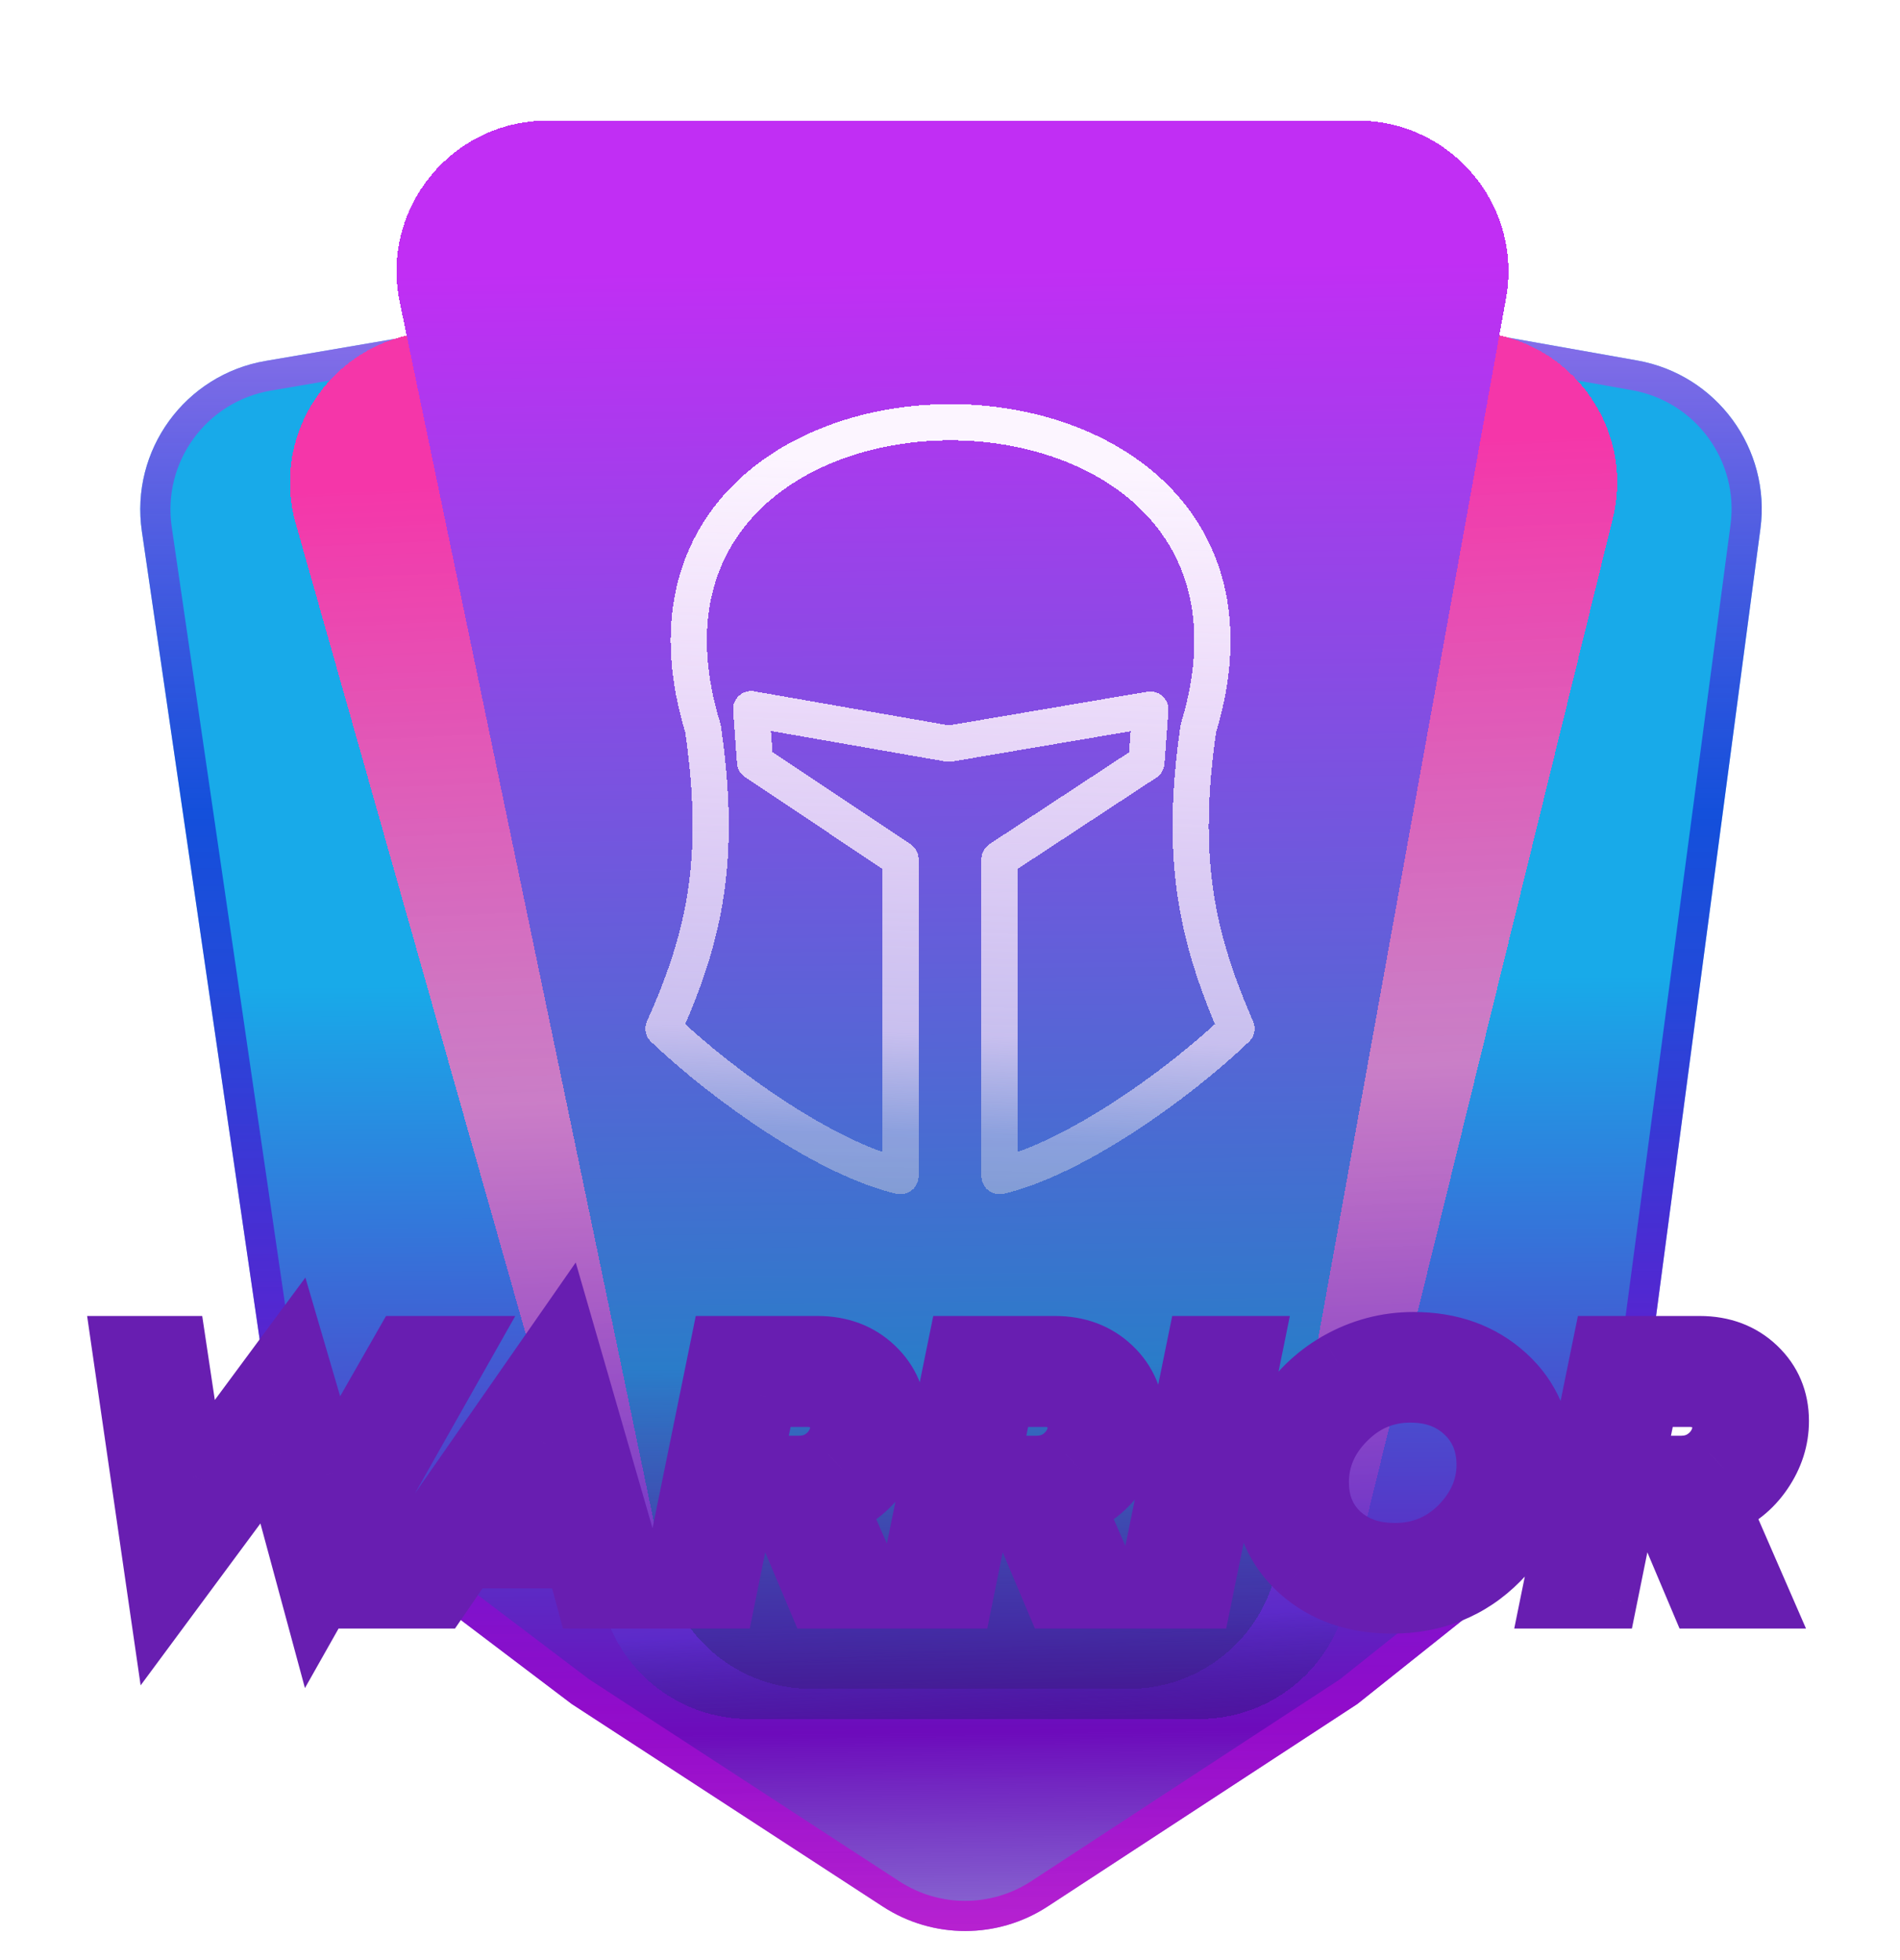 <svg width="63" height="65" viewBox="0 0 63 65" fill="none" xmlns="http://www.w3.org/2000/svg">
    <g filter="url(#filter0_b_0_1)">
        <path d="M4.704 17.617C4.312 14.932 6.134 12.425 8.809 11.968L31.151 8.147C31.719 8.05 32.3 8.052 32.867 8.152L54.288 11.954C56.923 12.421 58.723 14.881 58.371 17.534L54.44 47.196C54.27 48.477 53.611 49.643 52.6 50.449L45.009 56.5L34.74 63.215C33.081 64.299 30.937 64.302 29.275 63.22L18.956 56.5L10.941 50.43C9.894 49.638 9.201 48.465 9.011 47.166L4.704 17.617Z" fill="url(#paint0_linear_0_1)" style="mix-blend-mode:darken" />
        <path d="M5.199 17.545C4.846 15.129 6.486 12.872 8.893 12.46L31.235 8.64C31.746 8.552 32.269 8.554 32.78 8.645L54.201 12.446C56.572 12.867 58.192 15.08 57.876 17.468L53.944 47.13C53.792 48.284 53.198 49.333 52.288 50.058L44.715 56.094L34.466 62.796C32.973 63.773 31.043 63.774 29.548 62.801L19.244 56.091L11.242 50.032C10.3 49.318 9.677 48.263 9.506 47.093L5.199 17.545Z" stroke="url(#paint1_linear_0_1)" />
    </g>
    <g filter="url(#filter1_d_0_1)">
        <path d="M9.807 13.365C8.901 10.173 11.298 7 14.617 7H48.621C51.866 7 54.252 10.043 53.476 13.194L44.621 49.194C44.072 51.429 42.067 53 39.766 53H24.834C22.598 53 20.634 51.516 20.024 49.365L9.807 13.365Z" fill="url(#paint2_linear_0_1)" shape-rendering="crispEdges" />
    </g>
    <g filter="url(#filter2_d_0_1)">
        <path d="M13.254 6.02C12.607 2.915 14.977 0 18.149 0H45.016C48.133 0 50.491 2.821 49.937 5.888L42.353 47.888C41.924 50.269 39.852 52 37.433 52H26.899C24.531 52 22.487 50.338 22.004 48.02L13.254 6.02Z" fill="url(#paint3_linear_0_1)" shape-rendering="crispEdges" />
    </g>
    <g filter="url(#filter3_d_0_1)">
        <path d="M9.06 44.26L10.44 49.36L15.372 40.636H13.38L10.98 44.836L9.732 40.576L6.492 44.956L5.844 40.636H4.044L5.304 49.336L9.06 44.26ZM15.472 47.668H19.072L19.432 49H21.268L18.712 40.156L12.556 49H14.56L15.472 47.668ZM18.076 43.876L18.676 46.096H16.528L18.076 43.876ZM24.043 49L24.607 46.216H25.927L27.103 49H29.107L27.775 45.94C28.363 45.712 28.831 45.34 29.191 44.812C29.551 44.284 29.731 43.72 29.731 43.12C29.731 42.4 29.479 41.812 28.987 41.344C28.495 40.876 27.871 40.636 27.103 40.636H23.887L22.183 49H24.043ZM25.399 42.316H26.791C27.415 42.316 27.859 42.748 27.859 43.336C27.859 43.66 27.727 43.96 27.463 44.224C27.199 44.476 26.875 44.608 26.491 44.608H24.931L25.399 42.316ZM31.918 49L32.482 46.216H33.802L34.978 49H36.982L35.65 45.94C36.238 45.712 36.706 45.34 37.066 44.812C37.426 44.284 37.606 43.72 37.606 43.12C37.606 42.4 37.354 41.812 36.862 41.344C36.37 40.876 35.746 40.636 34.978 40.636H31.762L30.058 49H31.918ZM33.274 42.316H34.666C35.29 42.316 35.734 42.748 35.734 43.336C35.734 43.66 35.602 43.96 35.338 44.224C35.074 44.476 34.75 44.608 34.366 44.608H32.806L33.274 42.316ZM39.841 49L41.545 40.636H39.685L37.981 49H39.841ZM41.891 45.292C41.891 46.432 42.287 47.356 43.091 48.088C43.895 48.808 44.915 49.168 46.151 49.168C47.567 49.168 48.755 48.688 49.703 47.728C50.651 46.768 51.131 45.664 51.131 44.416C51.131 43.276 50.735 42.34 49.931 41.608C49.127 40.876 48.107 40.504 46.871 40.504C45.971 40.504 45.131 40.732 44.351 41.176C43.583 41.62 42.983 42.22 42.539 42.952C42.107 43.684 41.891 44.464 41.891 45.292ZM43.727 45.148C43.727 44.368 44.027 43.672 44.627 43.072C45.227 42.472 45.935 42.172 46.763 42.172C47.519 42.172 48.119 42.4 48.587 42.844C49.055 43.288 49.295 43.864 49.295 44.572C49.295 45.328 48.995 46.012 48.407 46.612C47.819 47.2 47.099 47.5 46.259 47.5C45.503 47.5 44.891 47.284 44.423 46.852C43.955 46.408 43.727 45.844 43.727 45.148ZM53.293 49L53.857 46.216H55.177L56.353 49H58.357L57.025 45.94C57.613 45.712 58.081 45.34 58.441 44.812C58.801 44.284 58.981 43.72 58.981 43.12C58.981 42.4 58.729 41.812 58.237 41.344C57.745 40.876 57.121 40.636 56.353 40.636H53.137L51.433 49H53.293ZM54.649 42.316H56.041C56.665 42.316 57.109 42.748 57.109 43.336C57.109 43.66 56.977 43.96 56.713 44.224C56.449 44.476 56.125 44.608 55.741 44.608H54.181L54.649 42.316Z" fill="url(#paint4_radial_0_1)" />
        <path d="M9.06 44.26L10.025 43.999L9.485 42.004L8.256 43.665L9.06 44.26ZM10.44 49.36L9.475 49.621L10.111 51.974L11.31 49.852L10.44 49.36ZM15.372 40.636L16.242 41.128L17.086 39.636H15.372V40.636ZM13.38 40.636V39.636H12.8L12.512 40.14L13.38 40.636ZM10.98 44.836L10.02 45.117L10.681 47.374L11.848 45.332L10.98 44.836ZM9.732 40.576L10.692 40.295L10.126 38.362L8.928 39.981L9.732 40.576ZM6.492 44.956L5.503 45.104L5.861 47.49L7.296 45.551L6.492 44.956ZM5.844 40.636L6.833 40.488L6.705 39.636H5.844V40.636ZM4.044 40.636V39.636H2.889L3.054 40.779L4.044 40.636ZM5.304 49.336L4.314 49.479L4.663 51.884L6.108 49.931L5.304 49.336ZM8.095 44.521L9.475 49.621L11.405 49.099L10.025 43.999L8.095 44.521ZM11.31 49.852L16.242 41.128L14.502 40.144L9.569 48.868L11.31 49.852ZM15.372 39.636H13.38V41.636H15.372V39.636ZM12.512 40.14L10.112 44.34L11.848 45.332L14.248 41.132L12.512 40.14ZM11.94 44.555L10.692 40.295L8.772 40.857L10.02 45.117L11.94 44.555ZM8.928 39.981L5.688 44.361L7.296 45.551L10.536 41.171L8.928 39.981ZM7.481 44.808L6.833 40.488L4.855 40.784L5.503 45.104L7.481 44.808ZM5.844 39.636H4.044V41.636H5.844V39.636ZM3.054 40.779L4.314 49.479L6.294 49.193L5.034 40.493L3.054 40.779ZM6.108 49.931L9.864 44.855L8.256 43.665L4.5 48.741L6.108 49.931ZM15.472 47.668V46.668H14.945L14.647 47.103L15.472 47.668ZM19.072 47.668L20.037 47.407L19.837 46.668H19.072V47.668ZM19.432 49L18.467 49.261L18.666 50H19.432V49ZM21.268 49V50H22.598L22.229 48.722L21.268 49ZM18.712 40.156L19.673 39.878L19.09 37.862L17.891 39.585L18.712 40.156ZM12.556 49L11.735 48.429L10.642 50H12.556V49ZM14.56 49V50H15.087L15.385 49.565L14.56 49ZM18.076 43.876L19.041 43.615L18.482 41.545L17.256 43.304L18.076 43.876ZM18.676 46.096V47.096H19.982L19.641 45.835L18.676 46.096ZM16.528 46.096L15.708 45.524L14.611 47.096H16.528V46.096ZM15.472 48.668H19.072V46.668H15.472V48.668ZM18.107 47.929L18.467 49.261L20.397 48.739L20.037 47.407L18.107 47.929ZM19.432 50H21.268V48H19.432V50ZM22.229 48.722L19.673 39.878L17.751 40.434L20.307 49.278L22.229 48.722ZM17.891 39.585L11.735 48.429L13.377 49.571L19.533 40.727L17.891 39.585ZM12.556 50H14.56V48H12.556V50ZM15.385 49.565L16.297 48.233L14.647 47.103L13.735 48.435L15.385 49.565ZM17.111 44.137L17.711 46.357L19.641 45.835L19.041 43.615L17.111 44.137ZM18.676 45.096H16.528V47.096H18.676V45.096ZM17.348 46.668L18.896 44.448L17.256 43.304L15.708 45.524L17.348 46.668ZM24.043 49V50H24.86L25.023 49.199L24.043 49ZM24.607 46.216V45.216H23.789L23.627 46.017L24.607 46.216ZM25.927 46.216L26.848 45.827L26.59 45.216H25.927V46.216ZM27.103 49L26.182 49.389L26.44 50H27.103V49ZM29.107 49V50H30.633L30.024 48.601L29.107 49ZM27.775 45.94L27.413 45.008L26.442 45.384L26.858 46.339L27.775 45.94ZM29.191 44.812L30.017 45.375V45.375L29.191 44.812ZM28.987 41.344L28.297 42.069V42.069L28.987 41.344ZM23.887 40.636V39.636H23.07L22.907 40.436L23.887 40.636ZM22.183 49L21.203 48.8L20.959 50H22.183V49ZM25.399 42.316V41.316H24.582L24.419 42.116L25.399 42.316ZM27.463 44.224L28.153 44.947L28.162 44.939L28.17 44.931L27.463 44.224ZM24.931 44.608L23.951 44.408L23.706 45.608H24.931V44.608ZM25.023 49.199L25.587 46.415L23.627 46.017L23.063 48.801L25.023 49.199ZM24.607 47.216H25.927V45.216H24.607V47.216ZM25.006 46.605L26.182 49.389L28.024 48.611L26.848 45.827L25.006 46.605ZM27.103 50H29.107V48H27.103V50ZM30.024 48.601L28.692 45.541L26.858 46.339L28.19 49.399L30.024 48.601ZM28.136 46.872C28.915 46.571 29.544 46.069 30.017 45.375L28.364 44.249C28.117 44.611 27.811 44.853 27.413 45.008L28.136 46.872ZM30.017 45.375C30.482 44.693 30.731 43.934 30.731 43.12H28.731C28.731 43.506 28.619 43.875 28.364 44.249L30.017 45.375ZM30.731 43.12C30.731 42.136 30.373 41.283 29.676 40.619L28.297 42.069C28.584 42.341 28.731 42.664 28.731 43.12H30.731ZM29.676 40.619C28.979 39.956 28.1 39.636 27.103 39.636V41.636C27.642 41.636 28.011 41.796 28.297 42.069L29.676 40.619ZM27.103 39.636H23.887V41.636H27.103V39.636ZM22.907 40.436L21.203 48.8L23.163 49.2L24.867 40.836L22.907 40.436ZM22.183 50H24.043V48H22.183V50ZM25.399 43.316H26.791V41.316H25.399V43.316ZM26.791 43.316C26.831 43.316 26.854 43.323 26.862 43.326C26.871 43.33 26.871 43.331 26.866 43.327C26.861 43.322 26.858 43.317 26.857 43.313C26.855 43.31 26.859 43.316 26.859 43.336H28.859C28.859 42.158 27.928 41.316 26.791 41.316V43.316ZM26.859 43.336C26.859 43.359 26.859 43.414 26.756 43.517L28.17 44.931C28.595 44.506 28.859 43.961 28.859 43.336H26.859ZM26.772 43.501C26.697 43.573 26.621 43.608 26.491 43.608V45.608C27.129 45.608 27.701 45.379 28.153 44.947L26.772 43.501ZM26.491 43.608H24.931V45.608H26.491V43.608ZM25.91 44.808L26.378 42.516L24.419 42.116L23.951 44.408L25.91 44.808ZM31.918 49V50H32.736L32.898 49.199L31.918 49ZM32.482 46.216V45.216H31.664L31.502 46.017L32.482 46.216ZM33.802 46.216L34.723 45.827L34.465 45.216H33.802V46.216ZM34.978 49L34.057 49.389L34.315 50H34.978V49ZM36.982 49V50H38.508L37.899 48.601L36.982 49ZM35.65 45.94L35.288 45.008L34.317 45.384L34.733 46.339L35.65 45.94ZM37.066 44.812L37.892 45.375V45.375L37.066 44.812ZM36.862 41.344L36.172 42.069V42.069L36.862 41.344ZM31.762 40.636V39.636H30.945L30.782 40.436L31.762 40.636ZM30.058 49L29.078 48.8L28.834 50H30.058V49ZM33.274 42.316V41.316H32.457L32.294 42.116L33.274 42.316ZM35.338 44.224L36.028 44.947L36.037 44.939L36.045 44.931L35.338 44.224ZM32.806 44.608L31.826 44.408L31.581 45.608H32.806V44.608ZM32.898 49.199L33.462 46.415L31.502 46.017L30.938 48.801L32.898 49.199ZM32.482 47.216H33.802V45.216H32.482V47.216ZM32.881 46.605L34.057 49.389L35.899 48.611L34.723 45.827L32.881 46.605ZM34.978 50H36.982V48H34.978V50ZM37.899 48.601L36.567 45.541L34.733 46.339L36.065 49.399L37.899 48.601ZM36.011 46.872C36.79 46.571 37.419 46.069 37.892 45.375L36.239 44.249C35.992 44.611 35.686 44.853 35.288 45.008L36.011 46.872ZM37.892 45.375C38.357 44.693 38.606 43.934 38.606 43.12H36.606C36.606 43.506 36.494 43.875 36.239 44.249L37.892 45.375ZM38.606 43.12C38.606 42.136 38.248 41.283 37.551 40.619L36.172 42.069C36.459 42.341 36.606 42.664 36.606 43.12H38.606ZM37.551 40.619C36.854 39.956 35.975 39.636 34.978 39.636V41.636C35.517 41.636 35.886 41.796 36.172 42.069L37.551 40.619ZM34.978 39.636H31.762V41.636H34.978V39.636ZM30.782 40.436L29.078 48.8L31.038 49.2L32.742 40.836L30.782 40.436ZM30.058 50H31.918V48H30.058V50ZM33.274 43.316H34.666V41.316H33.274V43.316ZM34.666 43.316C34.706 43.316 34.728 43.323 34.737 43.326C34.746 43.33 34.746 43.331 34.741 43.327C34.736 43.322 34.733 43.317 34.732 43.313C34.73 43.31 34.734 43.316 34.734 43.336H36.734C36.734 42.158 35.803 41.316 34.666 41.316V43.316ZM34.734 43.336C34.734 43.359 34.734 43.414 34.631 43.517L36.045 44.931C36.469 44.506 36.734 43.961 36.734 43.336H34.734ZM34.647 43.501C34.572 43.573 34.496 43.608 34.366 43.608V45.608C35.004 45.608 35.576 45.379 36.028 44.947L34.647 43.501ZM34.366 43.608H32.806V45.608H34.366V43.608ZM33.785 44.808L34.254 42.516L32.294 42.116L31.826 44.408L33.785 44.808ZM39.841 49V50H40.658L40.821 49.2L39.841 49ZM41.545 40.636L42.525 40.836L42.769 39.636H41.545V40.636ZM39.685 40.636V39.636H38.868L38.705 40.436L39.685 40.636ZM37.981 49L37.001 48.8L36.757 50H37.981V49ZM40.821 49.2L42.525 40.836L40.565 40.436L38.861 48.8L40.821 49.2ZM41.545 39.636H39.685V41.636H41.545V39.636ZM38.705 40.436L37.001 48.8L38.961 49.2L40.665 40.836L38.705 40.436ZM37.981 50H39.841V48H37.981V50ZM43.091 48.088L42.417 48.828L42.424 48.833L43.091 48.088ZM49.703 47.728L48.991 47.025L49.703 47.728ZM49.931 41.608L50.604 40.869L49.931 41.608ZM44.351 41.176L43.856 40.307L43.85 40.31L44.351 41.176ZM42.539 42.952L41.684 42.433L41.678 42.444L42.539 42.952ZM44.627 43.072L45.334 43.779L44.627 43.072ZM48.407 46.612L49.114 47.319L49.121 47.312L48.407 46.612ZM44.423 46.852L43.734 47.578L43.744 47.587L44.423 46.852ZM40.891 45.292C40.891 46.697 41.394 47.895 42.417 48.827L43.764 47.349C43.18 46.817 42.891 46.166 42.891 45.292H40.891ZM42.424 48.833C43.438 49.741 44.707 50.168 46.151 50.168V48.168C45.123 48.168 44.352 47.875 43.758 47.343L42.424 48.833ZM46.151 50.168C47.818 50.168 49.267 49.592 50.414 48.431L48.991 47.025C48.242 47.784 47.315 48.168 46.151 48.168V50.168ZM50.414 48.431C51.528 47.303 52.131 45.953 52.131 44.416H50.131C50.131 45.375 49.773 46.233 48.991 47.025L50.414 48.431ZM52.131 44.416C52.131 43.014 51.63 41.803 50.604 40.869L49.258 42.347C49.839 42.877 50.131 43.538 50.131 44.416H52.131ZM50.604 40.869C49.593 39.948 48.323 39.504 46.871 39.504V41.504C47.89 41.504 48.66 41.804 49.258 42.347L50.604 40.869ZM46.871 39.504C45.793 39.504 44.783 39.779 43.856 40.307L44.845 42.045C45.478 41.685 46.148 41.504 46.871 41.504V39.504ZM43.85 40.31C42.933 40.84 42.213 41.561 41.684 42.433L43.394 43.471C43.753 42.879 44.232 42.4 44.851 42.042L43.85 40.31ZM41.678 42.444C41.157 43.325 40.891 44.28 40.891 45.292H42.891C42.891 44.648 43.056 44.043 43.4 43.46L41.678 42.444ZM44.727 45.148C44.727 44.656 44.905 44.208 45.334 43.779L43.92 42.365C43.148 43.136 42.727 44.08 42.727 45.148H44.727ZM45.334 43.779C45.753 43.36 46.209 43.172 46.763 43.172V41.172C45.66 41.172 44.7 41.584 43.92 42.365L45.334 43.779ZM46.763 43.172C47.298 43.172 47.641 43.325 47.898 43.569L49.275 42.118C48.597 41.475 47.739 41.172 46.763 41.172V43.172ZM47.898 43.569C48.151 43.809 48.295 44.115 48.295 44.572H50.295C50.295 43.613 49.958 42.767 49.275 42.118L47.898 43.569ZM48.295 44.572C48.295 45.033 48.122 45.474 47.693 45.912L49.121 47.312C49.868 46.55 50.295 45.623 50.295 44.572H48.295ZM47.7 45.905C47.299 46.305 46.834 46.5 46.259 46.5V48.5C47.364 48.5 48.338 48.095 49.114 47.319L47.7 45.905ZM46.259 46.5C45.704 46.5 45.351 46.348 45.101 46.117L43.744 47.587C44.431 48.22 45.301 48.5 46.259 48.5V46.5ZM45.111 46.127C44.861 45.89 44.727 45.598 44.727 45.148H42.727C42.727 46.09 43.048 46.926 43.734 47.578L45.111 46.127ZM53.293 49V50H54.111L54.273 49.199L53.293 49ZM53.857 46.216V45.216H53.039L52.877 46.017L53.857 46.216ZM55.177 46.216L56.098 45.827L55.84 45.216H55.177V46.216ZM56.353 49L55.432 49.389L55.69 50H56.353V49ZM58.357 49V50H59.883L59.274 48.601L58.357 49ZM57.025 45.94L56.663 45.008L55.692 45.384L56.108 46.339L57.025 45.94ZM58.441 44.812L59.267 45.375V45.375L58.441 44.812ZM58.237 41.344L57.547 42.069V42.069L58.237 41.344ZM53.137 40.636V39.636H52.32L52.157 40.436L53.137 40.636ZM51.433 49L50.453 48.8L50.209 50H51.433V49ZM54.649 42.316V41.316H53.832L53.669 42.116L54.649 42.316ZM56.713 44.224L57.403 44.947L57.412 44.939L57.42 44.931L56.713 44.224ZM54.181 44.608L53.201 44.408L52.956 45.608H54.181V44.608ZM54.273 49.199L54.837 46.415L52.877 46.017L52.313 48.801L54.273 49.199ZM53.857 47.216H55.177V45.216H53.857V47.216ZM54.256 46.605L55.432 49.389L57.274 48.611L56.098 45.827L54.256 46.605ZM56.353 50H58.357V48H56.353V50ZM59.274 48.601L57.942 45.541L56.108 46.339L57.44 49.399L59.274 48.601ZM57.386 46.872C58.165 46.571 58.794 46.069 59.267 45.375L57.614 44.249C57.367 44.611 57.061 44.853 56.663 45.008L57.386 46.872ZM59.267 45.375C59.732 44.693 59.981 43.934 59.981 43.12H57.981C57.981 43.506 57.869 43.875 57.614 44.249L59.267 45.375ZM59.981 43.12C59.981 42.136 59.623 41.283 58.926 40.619L57.547 42.069C57.834 42.341 57.981 42.664 57.981 43.12H59.981ZM58.926 40.619C58.229 39.956 57.35 39.636 56.353 39.636V41.636C56.892 41.636 57.261 41.796 57.547 42.069L58.926 40.619ZM56.353 39.636H53.137V41.636H56.353V39.636ZM52.157 40.436L50.453 48.8L52.413 49.2L54.117 40.836L52.157 40.436ZM51.433 50H53.293V48H51.433V50ZM54.649 43.316H56.041V41.316H54.649V43.316ZM56.041 43.316C56.081 43.316 56.103 43.323 56.112 43.326C56.121 43.33 56.121 43.331 56.116 43.327C56.111 43.322 56.108 43.317 56.107 43.313C56.105 43.31 56.109 43.316 56.109 43.336H58.109C58.109 42.158 57.178 41.316 56.041 41.316V43.316ZM56.109 43.336C56.109 43.359 56.109 43.414 56.006 43.517L57.42 44.931C57.844 44.506 58.109 43.961 58.109 43.336H56.109ZM56.022 43.501C55.947 43.573 55.871 43.608 55.741 43.608V45.608C56.379 45.608 56.951 45.379 57.403 44.947L56.022 43.501ZM55.741 43.608H54.181V45.608H55.741V43.608ZM55.16 44.808L55.629 42.516L53.669 42.116L53.201 44.408L55.16 44.808Z" fill="#681EB1" />
    </g>
    <g filter="url(#filter4_dd_0_1)">
        <path d="M29.857 20.488V31C27.45 30.442 24.057 28.064 22 26.109C23.364 23.065 23.943 20.494 23.307 16.148C19.171 2.617 43.857 2.617 39.736 16.148C39.107 20.488 39.679 23.065 41 26.109C38.957 28.064 35.543 30.442 33.143 31V20.488L38.014 17.283L38.143 15.527L31.464 16.661L24.907 15.514L25.036 17.27L29.857 20.488Z" stroke="url(#paint5_linear_0_1)" stroke-width="1.2" stroke-linecap="round" stroke-linejoin="round" shape-rendering="crispEdges" />
    </g>
    <defs>
        <filter id="filter0_b_0_1" x="-5.349" y="-1.925" width="73.764" height="75.954" filterUnits="userSpaceOnUse" color-interpolation-filters="sRGB">
            <feFlood flood-opacity="0" result="BackgroundImageFix" />
            <feGaussianBlur in="BackgroundImage" stdDeviation="5" />
            <feComposite in2="SourceAlpha" operator="in" result="effect1_backgroundBlur_0_1" />
            <feBlend mode="normal" in="SourceGraphic" in2="effect1_backgroundBlur_0_1" result="shape" />
        </filter>
        <filter id="filter1_d_0_1" x="5.614" y="7" width="52.01" height="54" filterUnits="userSpaceOnUse" color-interpolation-filters="sRGB">
            <feFlood flood-opacity="0" result="BackgroundImageFix" />
            <feColorMatrix in="SourceAlpha" type="matrix" values="0 0 0 0 0 0 0 0 0 0 0 0 0 0 0 0 0 0 127 0" result="hardAlpha" />
            <feOffset dy="4" />
            <feGaussianBlur stdDeviation="2" />
            <feComposite in2="hardAlpha" operator="out" />
            <feColorMatrix type="matrix" values="0 0 0 0 0 0 0 0 0 0 0 0 0 0 0 0 0 0 0.25 0" />
            <feBlend mode="normal" in2="BackgroundImageFix" result="effect1_dropShadow_0_1" />
            <feBlend mode="normal" in="SourceGraphic" in2="effect1_dropShadow_0_1" result="shape" />
        </filter>
        <filter id="filter2_d_0_1" x="9.147" y="0" width="44.871" height="60" filterUnits="userSpaceOnUse" color-interpolation-filters="sRGB">
            <feFlood flood-opacity="0" result="BackgroundImageFix" />
            <feColorMatrix in="SourceAlpha" type="matrix" values="0 0 0 0 0 0 0 0 0 0 0 0 0 0 0 0 0 0 127 0" result="hardAlpha" />
            <feOffset dy="4" />
            <feGaussianBlur stdDeviation="2" />
            <feComposite in2="hardAlpha" operator="out" />
            <feColorMatrix type="matrix" values="0 0 0 0 0 0 0 0 0 0 0 0 0 0 0 0 0 0 0.25 0" />
            <feBlend mode="normal" in2="BackgroundImageFix" result="effect1_dropShadow_0_1" />
            <feBlend mode="normal" in="SourceGraphic" in2="effect1_dropShadow_0_1" result="shape" />
        </filter>
        <filter id="filter3_d_0_1" x="0.044" y="40.156" width="62.937" height="17.204" filterUnits="userSpaceOnUse" color-interpolation-filters="sRGB">
            <feFlood flood-opacity="0" result="BackgroundImageFix" />
            <feColorMatrix in="SourceAlpha" type="matrix" values="0 0 0 0 0 0 0 0 0 0 0 0 0 0 0 0 0 0 127 0" result="hardAlpha" />
            <feOffset dy="4" />
            <feGaussianBlur stdDeviation="2" />
            <feColorMatrix type="matrix" values="0 0 0 0 0 0 0 0 0 0 0 0 0 0 0 0 0 0 0.25 0" />
            <feBlend mode="normal" in2="BackgroundImageFix" result="effect1_dropShadow_0_1" />
            <feBlend mode="normal" in="SourceGraphic" in2="effect1_dropShadow_0_1" result="shape" />
        </filter>
        <filter id="filter4_dd_0_1" x="17.4" y="5.4" width="28.2" height="34.199" filterUnits="userSpaceOnUse" color-interpolation-filters="sRGB">
            <feFlood flood-opacity="0" result="BackgroundImageFix" />
            <feColorMatrix in="SourceAlpha" type="matrix" values="0 0 0 0 0 0 0 0 0 0 0 0 0 0 0 0 0 0 127 0" result="hardAlpha" />
            <feOffset dy="4" />
            <feGaussianBlur stdDeviation="2" />
            <feComposite in2="hardAlpha" operator="out" />
            <feColorMatrix type="matrix" values="0 0 0 0 0 0 0 0 0 0 0 0 0 0 0 0 0 0 0.25 0" />
            <feBlend mode="normal" in2="BackgroundImageFix" result="effect1_dropShadow_0_1" />
            <feColorMatrix in="SourceAlpha" type="matrix" values="0 0 0 0 0 0 0 0 0 0 0 0 0 0 0 0 0 0 127 0" result="hardAlpha" />
            <feOffset dy="4" />
            <feGaussianBlur stdDeviation="2" />
            <feComposite in2="hardAlpha" operator="out" />
            <feColorMatrix type="matrix" values="0 0 0 0 0 0 0 0 0 0 0 0 0 0 0 0 0 0 0.25 0" />
            <feBlend mode="normal" in2="effect1_dropShadow_0_1" result="effect2_dropShadow_0_1" />
            <feBlend mode="normal" in="SourceGraphic" in2="effect2_dropShadow_0_1" result="shape" />
        </filter>
        <linearGradient id="paint0_linear_0_1" x1="31.5" y1="8" x2="32.018" y2="75" gradientUnits="userSpaceOnUse">
            <stop offset="0.366" stop-color="#18AAE9" />
            <stop offset="0.738" stop-color="#6D0BBB" />
            <stop offset="1" stop-color="#0A2AB3" stop-opacity="0" />
            <stop offset="1" stop-color="#A921BF" stop-opacity="0.353" />
            <stop offset="1" stop-color="#8D17EA" />
        </linearGradient>
        <linearGradient id="paint1_linear_0_1" x1="31.5" y1="8" x2="31.5" y2="65" gradientUnits="userSpaceOnUse">
            <stop stop-color="#D267ED" stop-opacity="0.75" />
            <stop offset="0.333" stop-color="#1000CE" stop-opacity="0.53" />
            <stop offset="0.979" stop-color="#C00ED0" stop-opacity="0.8" />
        </linearGradient>
        <linearGradient id="paint2_linear_0_1" x1="32.047" y1="3.034" x2="34.288" y2="53.987" gradientUnits="userSpaceOnUse">
            <stop offset="0.161" stop-color="#F536A9" />
            <stop offset="0.567" stop-color="#E77AC2" stop-opacity="0.85" />
            <stop offset="0.918" stop-color="#5C2AC9" />
            <stop offset="1" stop-color="#2D1378" stop-opacity="0.42" />
        </linearGradient>
        <linearGradient id="paint3_linear_0_1" x1="31.953" y1="-4.483" x2="32.652" y2="53.498" gradientUnits="userSpaceOnUse">
            <stop offset="0.161" stop-color="#C12EF4" />
            <stop offset="0.789" stop-color="#2A7CC9" />
            <stop offset="1" stop-color="#430E86" stop-opacity="0.66" />
            <stop offset="1" stop-color="#B22DBE" stop-opacity="0.85" />
        </linearGradient>
        <radialGradient id="paint4_radial_0_1" cx="0" cy="0" r="1" gradientUnits="userSpaceOnUse" gradientTransform="translate(3 40.5) rotate(48.067) scale(67.211 94.4)">
            <stop offset="0.264" stop-color="#D0CAE9" />
            <stop offset="0.568" stop-color="#DECDEA" stop-opacity="0.765" />
            <stop offset="0.815" stop-color="#EAD0EA" stop-opacity="0.55" />
            <stop offset="0.94" stop-color="#951F98" stop-opacity="0.69" />
        </radialGradient>
        <linearGradient id="paint5_linear_0_1" x1="32.476" y1="7.399" x2="31.563" y2="33.039" gradientUnits="userSpaceOnUse">
            <stop stop-color="#FCF5FF" />
            <stop offset="0.737" stop-color="#F2E1F8" stop-opacity="0.73" />
            <stop offset="0.866" stop-color="#EFEFEF" stop-opacity="0.4" />
            <stop offset="1" stop-color="#CDCBCE" stop-opacity="0.44" />
        </linearGradient>
    </defs>
</svg>
